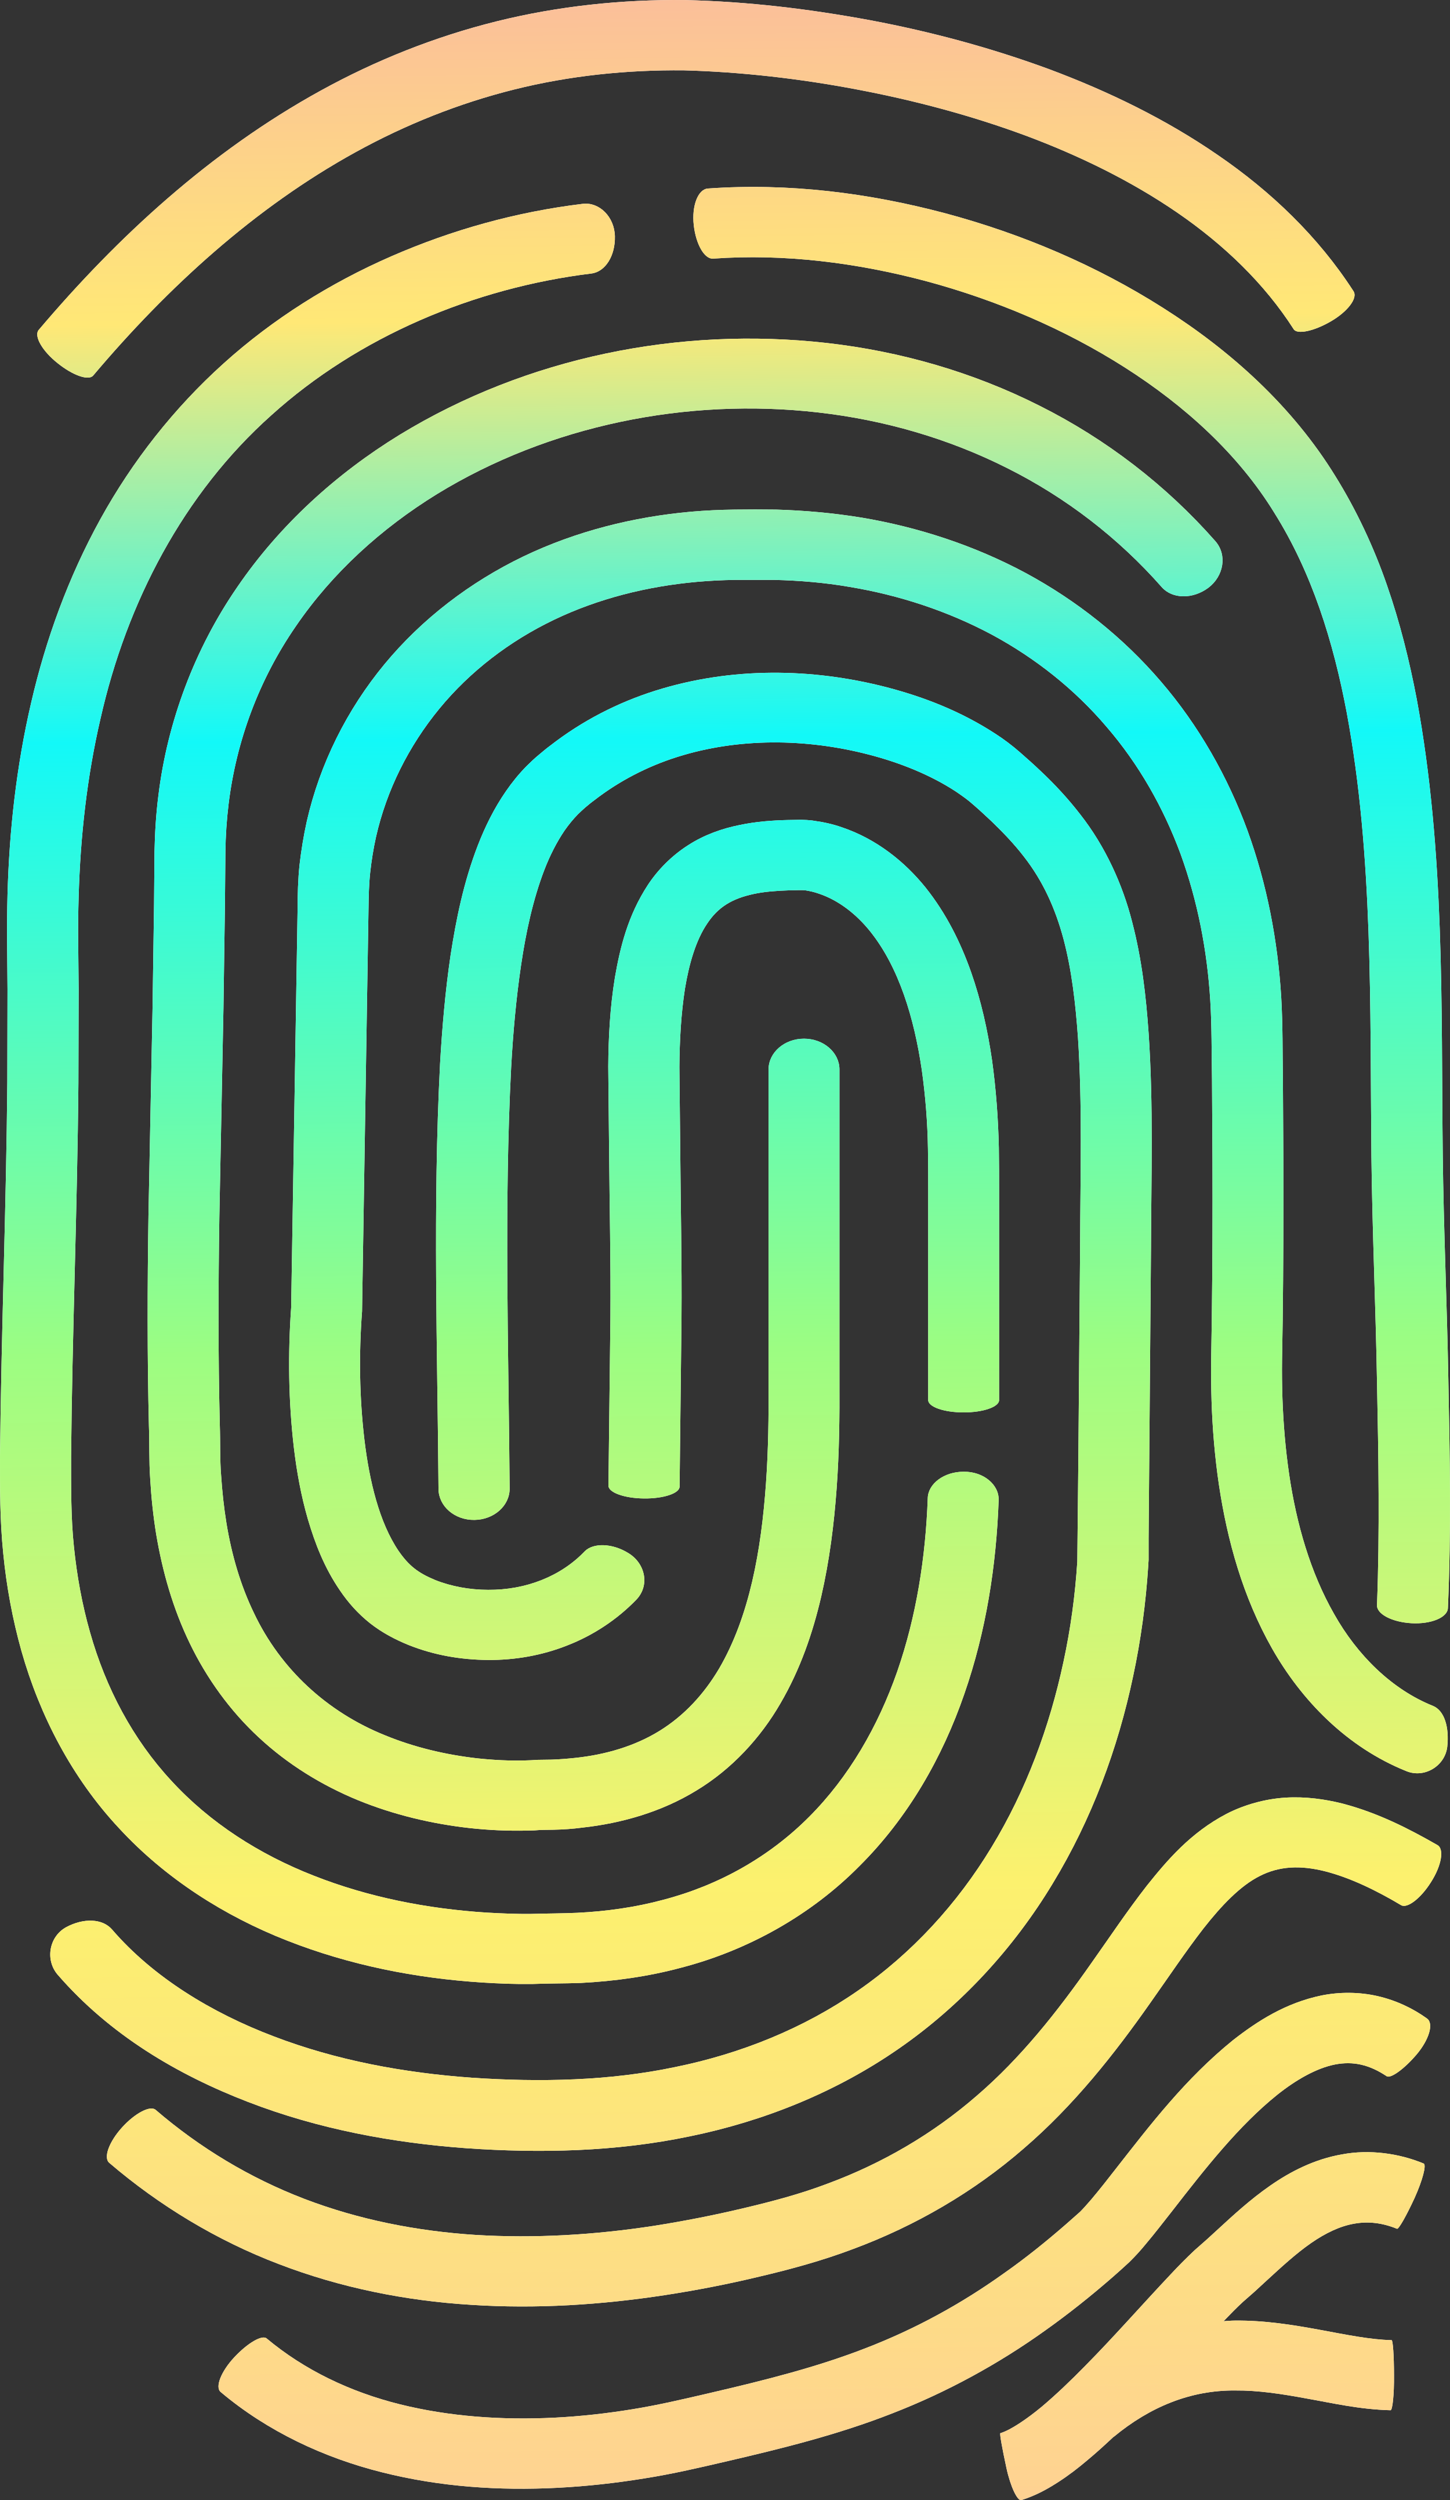 <svg width="29" height="50" viewBox="0 0 29 50" fill="white" xmlns="http://www.w3.org/2000/svg">
<rect x="0" y="0" width="29" height="50" fill="#333333" stroke="none"/>
<path d="M28.657 34.114C27.841 33.787 27.145 33.103 26.681 32.275C26.208 31.446 25.929 30.477 25.783 29.483C25.71 28.985 25.667 28.476 25.649 27.966C25.641 27.711 25.637 27.451 25.641 27.197L25.654 26.398C25.667 25.323 25.671 24.252 25.667 23.181L25.658 21.575C25.649 21.035 25.658 20.517 25.624 19.934C25.555 18.813 25.34 17.682 24.949 16.607C24.554 15.532 23.974 14.508 23.217 13.628C22.461 12.745 21.533 12.009 20.51 11.457C19.487 10.909 18.37 10.543 17.236 10.352C16.669 10.259 16.093 10.208 15.521 10.191C15.225 10.187 14.976 10.187 14.688 10.191C14.4 10.195 14.112 10.208 13.824 10.233C12.677 10.335 11.525 10.62 10.463 11.13C9.406 11.64 8.444 12.371 7.692 13.28C6.94 14.189 6.398 15.273 6.136 16.424C6.072 16.713 6.025 17.002 5.99 17.3C5.96 17.589 5.952 17.903 5.952 18.167L5.823 26.151C5.758 27.061 5.767 28.012 5.878 28.956C5.934 29.427 6.02 29.908 6.158 30.384C6.3 30.864 6.484 31.348 6.802 31.811C6.961 32.045 7.15 32.262 7.4 32.462C7.649 32.657 7.907 32.789 8.165 32.895C8.684 33.103 9.217 33.192 9.759 33.197C10.296 33.201 10.842 33.107 11.353 32.903C11.864 32.704 12.341 32.389 12.724 31.994C13.003 31.705 12.904 31.267 12.573 31.063C12.242 30.855 11.864 30.855 11.697 31.021C11.211 31.531 10.507 31.799 9.763 31.794C9.398 31.794 9.02 31.726 8.697 31.595C8.358 31.454 8.177 31.31 7.975 31.021C7.584 30.447 7.387 29.614 7.288 28.79C7.189 27.949 7.176 27.099 7.241 26.224L7.37 18.184C7.374 17.912 7.378 17.691 7.404 17.449C7.43 17.211 7.468 16.973 7.52 16.739C7.731 15.804 8.173 14.92 8.788 14.172C9.402 13.425 10.193 12.821 11.078 12.396C11.963 11.971 12.943 11.725 13.944 11.636C14.193 11.614 14.447 11.601 14.7 11.597H15.487C15.994 11.61 16.501 11.652 16.995 11.738C17.988 11.903 18.955 12.222 19.831 12.689C20.708 13.161 21.494 13.786 22.13 14.534C22.775 15.281 23.269 16.152 23.613 17.083C23.952 18.018 24.145 19.012 24.206 20.019C24.236 20.508 24.231 21.056 24.24 21.587L24.249 23.185C24.253 24.252 24.249 25.314 24.236 26.381L24.223 27.184C24.218 27.46 24.223 27.741 24.231 28.017C24.249 28.573 24.296 29.134 24.378 29.691C24.545 30.804 24.855 31.934 25.443 32.971C26.028 34 26.93 34.939 28.125 35.419C28.485 35.568 28.898 35.321 28.945 34.935C28.988 34.544 28.89 34.208 28.657 34.114Z" />
<path d="M28.657 34.114C27.841 33.787 27.145 33.103 26.681 32.275C26.208 31.446 25.929 30.477 25.783 29.483C25.71 28.985 25.667 28.476 25.649 27.966C25.641 27.711 25.637 27.451 25.641 27.197L25.654 26.398C25.667 25.323 25.671 24.252 25.667 23.181L25.658 21.575C25.649 21.035 25.658 20.517 25.624 19.934C25.555 18.813 25.34 17.682 24.949 16.607C24.554 15.532 23.974 14.508 23.217 13.628C22.461 12.745 21.533 12.009 20.51 11.457C19.487 10.909 18.37 10.543 17.236 10.352C16.669 10.259 16.093 10.208 15.521 10.191C15.225 10.187 14.976 10.187 14.688 10.191C14.4 10.195 14.112 10.208 13.824 10.233C12.677 10.335 11.525 10.62 10.463 11.13C9.406 11.64 8.444 12.371 7.692 13.28C6.94 14.189 6.398 15.273 6.136 16.424C6.072 16.713 6.025 17.002 5.99 17.3C5.96 17.589 5.952 17.903 5.952 18.167L5.823 26.151C5.758 27.061 5.767 28.012 5.878 28.956C5.934 29.427 6.02 29.908 6.158 30.384C6.3 30.864 6.484 31.348 6.802 31.811C6.961 32.045 7.15 32.262 7.4 32.462C7.649 32.657 7.907 32.789 8.165 32.895C8.684 33.103 9.217 33.192 9.759 33.197C10.296 33.201 10.842 33.107 11.353 32.903C11.864 32.704 12.341 32.389 12.724 31.994C13.003 31.705 12.904 31.267 12.573 31.063C12.242 30.855 11.864 30.855 11.697 31.021C11.211 31.531 10.507 31.799 9.763 31.794C9.398 31.794 9.02 31.726 8.697 31.595C8.358 31.454 8.177 31.31 7.975 31.021C7.584 30.447 7.387 29.614 7.288 28.79C7.189 27.949 7.176 27.099 7.241 26.224L7.37 18.184C7.374 17.912 7.378 17.691 7.404 17.449C7.43 17.211 7.468 16.973 7.52 16.739C7.731 15.804 8.173 14.92 8.788 14.172C9.402 13.425 10.193 12.821 11.078 12.396C11.963 11.971 12.943 11.725 13.944 11.636C14.193 11.614 14.447 11.601 14.7 11.597H15.487C15.994 11.61 16.501 11.652 16.995 11.738C17.988 11.903 18.955 12.222 19.831 12.689C20.708 13.161 21.494 13.786 22.13 14.534C22.775 15.281 23.269 16.152 23.613 17.083C23.952 18.018 24.145 19.012 24.206 20.019C24.236 20.508 24.231 21.056 24.24 21.587L24.249 23.185C24.253 24.252 24.249 25.314 24.236 26.381L24.223 27.184C24.218 27.46 24.223 27.741 24.231 28.017C24.249 28.573 24.296 29.134 24.378 29.691C24.545 30.804 24.855 31.934 25.443 32.971C26.028 34 26.93 34.939 28.125 35.419C28.485 35.568 28.898 35.321 28.945 34.935C28.988 34.544 28.89 34.208 28.657 34.114Z" fill="url(#paint0_linear_369_479)"/>
<path d="M12.879 29.967C13.27 29.971 13.592 29.865 13.592 29.729L13.63 26.368C13.639 25.246 13.613 24.124 13.605 23.003L13.588 21.337C13.592 20.801 13.622 20.27 13.699 19.773C13.781 19.276 13.918 18.804 14.142 18.473C14.361 18.141 14.64 17.971 15.074 17.878C15.289 17.831 15.534 17.814 15.792 17.805L15.99 17.801H16.05L16.106 17.805C16.192 17.818 16.29 17.84 16.381 17.873C16.763 18.001 17.12 18.273 17.403 18.626C17.979 19.344 18.284 20.364 18.435 21.392C18.508 21.91 18.551 22.442 18.559 22.981C18.564 23.245 18.564 23.521 18.564 23.806V28C18.564 28.136 18.881 28.246 19.273 28.246C19.664 28.246 19.982 28.136 19.982 28V23.806C19.982 23.529 19.982 23.245 19.977 22.951C19.964 22.369 19.921 21.783 19.84 21.197C19.754 20.61 19.625 20.019 19.419 19.433C19.212 18.851 18.929 18.273 18.512 17.75C18.095 17.232 17.528 16.777 16.836 16.544C16.664 16.484 16.484 16.442 16.29 16.416C16.243 16.407 16.192 16.403 16.136 16.399L16.041 16.395H15.981L15.753 16.399C15.444 16.407 15.122 16.429 14.782 16.501C14.447 16.569 14.086 16.692 13.759 16.905C13.433 17.113 13.153 17.398 12.956 17.699C12.556 18.311 12.402 18.949 12.298 19.548C12.2 20.151 12.169 20.746 12.165 21.328L12.182 23.02C12.191 24.137 12.217 25.25 12.208 26.364L12.169 29.712C12.169 29.848 12.487 29.963 12.879 29.967Z" />
<path d="M12.879 29.967C13.27 29.971 13.592 29.865 13.592 29.729L13.63 26.368C13.639 25.246 13.613 24.124 13.605 23.003L13.588 21.337C13.592 20.801 13.622 20.27 13.699 19.773C13.781 19.276 13.918 18.804 14.142 18.473C14.361 18.141 14.64 17.971 15.074 17.878C15.289 17.831 15.534 17.814 15.792 17.805L15.99 17.801H16.05L16.106 17.805C16.192 17.818 16.29 17.84 16.381 17.873C16.763 18.001 17.12 18.273 17.403 18.626C17.979 19.344 18.284 20.364 18.435 21.392C18.508 21.91 18.551 22.442 18.559 22.981C18.564 23.245 18.564 23.521 18.564 23.806V28C18.564 28.136 18.881 28.246 19.273 28.246C19.664 28.246 19.982 28.136 19.982 28V23.806C19.982 23.529 19.982 23.245 19.977 22.951C19.964 22.369 19.921 21.783 19.84 21.197C19.754 20.61 19.625 20.019 19.419 19.433C19.212 18.851 18.929 18.273 18.512 17.75C18.095 17.232 17.528 16.777 16.836 16.544C16.664 16.484 16.484 16.442 16.29 16.416C16.243 16.407 16.192 16.403 16.136 16.399L16.041 16.395H15.981L15.753 16.399C15.444 16.407 15.122 16.429 14.782 16.501C14.447 16.569 14.086 16.692 13.759 16.905C13.433 17.113 13.153 17.398 12.956 17.699C12.556 18.311 12.402 18.949 12.298 19.548C12.2 20.151 12.169 20.746 12.165 21.328L12.182 23.02C12.191 24.137 12.217 25.25 12.208 26.364L12.169 29.712C12.169 29.848 12.487 29.963 12.879 29.967Z" fill="url(#paint1_linear_369_479)"/>
<path d="M4.469 20.168L4.499 18.082L4.508 17.041C4.512 16.718 4.533 16.399 4.572 16.08C4.727 14.806 5.187 13.582 5.917 12.524C6.643 11.461 7.623 10.569 8.74 9.881C10.979 8.508 13.738 7.947 16.368 8.249C17.683 8.398 18.972 8.771 20.145 9.362C21.318 9.949 22.371 10.76 23.235 11.742C23.445 11.98 23.853 11.988 24.167 11.755C24.476 11.521 24.549 11.096 24.305 10.82C23.325 9.706 22.122 8.78 20.789 8.113C19.457 7.441 18.005 7.025 16.535 6.859C13.592 6.528 10.541 7.14 7.993 8.695C6.725 9.473 5.591 10.501 4.744 11.742C3.893 12.978 3.347 14.432 3.167 15.915C3.12 16.284 3.098 16.658 3.09 17.028L3.081 18.073L3.051 20.151L2.969 24.316C2.948 25.709 2.944 27.112 2.978 28.51C2.991 28.828 2.978 29.211 3.004 29.576C3.025 29.946 3.064 30.316 3.124 30.685C3.249 31.425 3.455 32.16 3.794 32.861C4.13 33.558 4.598 34.212 5.178 34.748C5.758 35.287 6.437 35.704 7.159 36.001C7.877 36.294 8.633 36.473 9.389 36.558C9.767 36.6 10.15 36.617 10.537 36.609L10.687 36.605L10.812 36.596L11.069 36.592C11.263 36.588 11.456 36.575 11.649 36.549C12.423 36.464 13.226 36.239 13.931 35.806C14.64 35.377 15.212 34.752 15.607 34.068C16.007 33.384 16.256 32.653 16.424 31.93C16.591 31.204 16.681 30.481 16.733 29.763C16.785 29.049 16.793 28.323 16.789 27.634V21.388C16.789 21.048 16.471 20.772 16.08 20.772C15.689 20.772 15.371 21.048 15.371 21.388V27.634C15.375 28.331 15.367 28.998 15.319 29.67C15.225 30.995 14.993 32.321 14.383 33.367C14.077 33.885 13.678 34.314 13.188 34.616C12.698 34.918 12.114 35.092 11.495 35.156C11.34 35.172 11.185 35.185 11.026 35.19L10.756 35.194L10.618 35.202L10.502 35.206C10.188 35.215 9.866 35.198 9.548 35.164C8.912 35.092 8.285 34.943 7.705 34.705C6.54 34.238 5.608 33.375 5.079 32.258C4.809 31.701 4.632 31.089 4.529 30.46C4.478 30.146 4.443 29.823 4.422 29.5C4.396 29.172 4.409 28.858 4.396 28.484C4.362 27.103 4.366 25.73 4.387 24.345L4.469 20.168Z" />
<path d="M4.469 20.168L4.499 18.082L4.508 17.041C4.512 16.718 4.533 16.399 4.572 16.08C4.727 14.806 5.187 13.582 5.917 12.524C6.643 11.461 7.623 10.569 8.74 9.881C10.979 8.508 13.738 7.947 16.368 8.249C17.683 8.398 18.972 8.771 20.145 9.362C21.318 9.949 22.371 10.76 23.235 11.742C23.445 11.98 23.853 11.988 24.167 11.755C24.476 11.521 24.549 11.096 24.305 10.82C23.325 9.706 22.122 8.78 20.789 8.113C19.457 7.441 18.005 7.025 16.535 6.859C13.592 6.528 10.541 7.14 7.993 8.695C6.725 9.473 5.591 10.501 4.744 11.742C3.893 12.978 3.347 14.432 3.167 15.915C3.12 16.284 3.098 16.658 3.09 17.028L3.081 18.073L3.051 20.151L2.969 24.316C2.948 25.709 2.944 27.112 2.978 28.51C2.991 28.828 2.978 29.211 3.004 29.576C3.025 29.946 3.064 30.316 3.124 30.685C3.249 31.425 3.455 32.16 3.794 32.861C4.13 33.558 4.598 34.212 5.178 34.748C5.758 35.287 6.437 35.704 7.159 36.001C7.877 36.294 8.633 36.473 9.389 36.558C9.767 36.6 10.15 36.617 10.537 36.609L10.687 36.605L10.812 36.596L11.069 36.592C11.263 36.588 11.456 36.575 11.649 36.549C12.423 36.464 13.226 36.239 13.931 35.806C14.64 35.377 15.212 34.752 15.607 34.068C16.007 33.384 16.256 32.653 16.424 31.93C16.591 31.204 16.681 30.481 16.733 29.763C16.785 29.049 16.793 28.323 16.789 27.634V21.388C16.789 21.048 16.471 20.772 16.08 20.772C15.689 20.772 15.371 21.048 15.371 21.388V27.634C15.375 28.331 15.367 28.998 15.319 29.67C15.225 30.995 14.993 32.321 14.383 33.367C14.077 33.885 13.678 34.314 13.188 34.616C12.698 34.918 12.114 35.092 11.495 35.156C11.34 35.172 11.185 35.185 11.026 35.19L10.756 35.194L10.618 35.202L10.502 35.206C10.188 35.215 9.866 35.198 9.548 35.164C8.912 35.092 8.285 34.943 7.705 34.705C6.54 34.238 5.608 33.375 5.079 32.258C4.809 31.701 4.632 31.089 4.529 30.46C4.478 30.146 4.443 29.823 4.422 29.5C4.396 29.172 4.409 28.858 4.396 28.484C4.362 27.103 4.366 25.73 4.387 24.345L4.469 20.168Z" fill="url(#paint2_linear_369_479)"/>
<path d="M9.338 42.962C10.803 43.063 12.311 43.034 13.794 42.724C15.272 42.422 16.716 41.844 17.971 40.973C19.225 40.106 20.274 38.959 21.052 37.671C21.834 36.384 22.358 34.969 22.663 33.52C22.818 32.797 22.916 32.062 22.964 31.327L22.968 31.255C22.968 31.238 22.972 31.216 22.972 31.195V30.762L23.02 24.94C23.024 23.534 23.071 22.119 22.972 20.657C22.921 19.93 22.839 19.187 22.642 18.434C22.452 17.687 22.104 16.922 21.606 16.288C21.361 15.97 21.095 15.685 20.82 15.426C20.682 15.294 20.544 15.171 20.403 15.048C20.244 14.908 20.072 14.78 19.9 14.669C19.212 14.223 18.482 13.939 17.73 13.743C16.235 13.357 14.627 13.335 13.111 13.811C12.354 14.049 11.637 14.419 11.009 14.908C10.928 14.967 10.854 15.031 10.777 15.095C10.695 15.162 10.61 15.243 10.532 15.32C10.377 15.477 10.24 15.647 10.12 15.821C9.879 16.169 9.699 16.539 9.557 16.905C9.273 17.64 9.123 18.379 9.011 19.106C8.904 19.832 8.843 20.555 8.801 21.273C8.654 24.141 8.749 26.963 8.77 29.78C8.775 30.124 9.093 30.401 9.488 30.396C9.879 30.392 10.197 30.112 10.193 29.763C10.171 26.942 10.081 24.116 10.223 21.349C10.261 20.661 10.322 19.973 10.421 19.305C10.519 18.638 10.661 17.988 10.885 17.402C10.996 17.113 11.134 16.841 11.293 16.607C11.374 16.492 11.46 16.386 11.555 16.288C11.602 16.242 11.649 16.199 11.701 16.152C11.761 16.102 11.821 16.051 11.886 16.004C12.38 15.621 12.943 15.328 13.549 15.137C14.756 14.755 16.114 14.763 17.373 15.09C18.001 15.252 18.611 15.498 19.118 15.83C19.242 15.915 19.358 15.995 19.466 16.093C19.595 16.203 19.715 16.318 19.835 16.429C20.072 16.658 20.291 16.888 20.48 17.134C20.858 17.619 21.107 18.167 21.271 18.783C21.434 19.399 21.511 20.066 21.559 20.746C21.649 22.102 21.606 23.508 21.602 24.923L21.567 29.155L21.546 31.229C21.503 31.901 21.413 32.568 21.271 33.226C20.991 34.539 20.519 35.81 19.831 36.94C19.144 38.075 18.237 39.065 17.154 39.813C16.071 40.565 14.816 41.071 13.502 41.338C12.187 41.614 10.812 41.644 9.436 41.551C8.07 41.453 6.721 41.202 5.47 40.722C4.228 40.251 3.06 39.537 2.243 38.589C2.05 38.364 1.672 38.355 1.328 38.538C0.98 38.725 0.898 39.197 1.156 39.494C2.2 40.697 3.549 41.491 4.959 42.035C6.377 42.583 7.864 42.855 9.338 42.962Z" />
<path d="M9.338 42.962C10.803 43.063 12.311 43.034 13.794 42.724C15.272 42.422 16.716 41.844 17.971 40.973C19.225 40.106 20.274 38.959 21.052 37.671C21.834 36.384 22.358 34.969 22.663 33.52C22.818 32.797 22.916 32.062 22.964 31.327L22.968 31.255C22.968 31.238 22.972 31.216 22.972 31.195V30.762L23.02 24.94C23.024 23.534 23.071 22.119 22.972 20.657C22.921 19.93 22.839 19.187 22.642 18.434C22.452 17.687 22.104 16.922 21.606 16.288C21.361 15.97 21.095 15.685 20.82 15.426C20.682 15.294 20.544 15.171 20.403 15.048C20.244 14.908 20.072 14.78 19.9 14.669C19.212 14.223 18.482 13.939 17.73 13.743C16.235 13.357 14.627 13.335 13.111 13.811C12.354 14.049 11.637 14.419 11.009 14.908C10.928 14.967 10.854 15.031 10.777 15.095C10.695 15.162 10.61 15.243 10.532 15.32C10.377 15.477 10.24 15.647 10.12 15.821C9.879 16.169 9.699 16.539 9.557 16.905C9.273 17.64 9.123 18.379 9.011 19.106C8.904 19.832 8.843 20.555 8.801 21.273C8.654 24.141 8.749 26.963 8.77 29.78C8.775 30.124 9.093 30.401 9.488 30.396C9.879 30.392 10.197 30.112 10.193 29.763C10.171 26.942 10.081 24.116 10.223 21.349C10.261 20.661 10.322 19.973 10.421 19.305C10.519 18.638 10.661 17.988 10.885 17.402C10.996 17.113 11.134 16.841 11.293 16.607C11.374 16.492 11.46 16.386 11.555 16.288C11.602 16.242 11.649 16.199 11.701 16.152C11.761 16.102 11.821 16.051 11.886 16.004C12.38 15.621 12.943 15.328 13.549 15.137C14.756 14.755 16.114 14.763 17.373 15.09C18.001 15.252 18.611 15.498 19.118 15.83C19.242 15.915 19.358 15.995 19.466 16.093C19.595 16.203 19.715 16.318 19.835 16.429C20.072 16.658 20.291 16.888 20.48 17.134C20.858 17.619 21.107 18.167 21.271 18.783C21.434 19.399 21.511 20.066 21.559 20.746C21.649 22.102 21.606 23.508 21.602 24.923L21.567 29.155L21.546 31.229C21.503 31.901 21.413 32.568 21.271 33.226C20.991 34.539 20.519 35.81 19.831 36.94C19.144 38.075 18.237 39.065 17.154 39.813C16.071 40.565 14.816 41.071 13.502 41.338C12.187 41.614 10.812 41.644 9.436 41.551C8.07 41.453 6.721 41.202 5.47 40.722C4.228 40.251 3.06 39.537 2.243 38.589C2.05 38.364 1.672 38.355 1.328 38.538C0.98 38.725 0.898 39.197 1.156 39.494C2.2 40.697 3.549 41.491 4.959 42.035C6.377 42.583 7.864 42.855 9.338 42.962Z" fill="url(#paint3_linear_369_479)"/>
<path d="M5.745 38.81C7 39.303 8.319 39.562 9.643 39.647C9.978 39.668 10.3 39.681 10.64 39.677C10.953 39.664 11.267 39.668 11.611 39.656C12.286 39.622 12.964 39.528 13.626 39.35C14.954 39.005 16.213 38.304 17.184 37.323C18.164 36.35 18.851 35.139 19.285 33.881C19.724 32.619 19.926 31.31 19.973 30.005C19.986 29.687 19.664 29.427 19.273 29.432C18.881 29.432 18.564 29.67 18.555 29.959C18.512 31.148 18.327 32.325 17.945 33.426C17.562 34.522 16.978 35.538 16.179 36.337C15.379 37.14 14.37 37.705 13.261 37.994C12.707 38.143 12.131 38.224 11.546 38.253C11.263 38.266 10.941 38.266 10.627 38.275C10.339 38.279 10.034 38.266 9.737 38.249C8.543 38.173 7.361 37.939 6.274 37.51C5.187 37.085 4.198 36.452 3.429 35.614C2.656 34.782 2.114 33.753 1.801 32.644C1.642 32.087 1.538 31.514 1.478 30.927C1.418 30.362 1.422 29.746 1.422 29.134C1.444 26.665 1.547 24.163 1.568 21.66L1.573 19.782L1.564 18.842C1.56 18.541 1.564 18.239 1.573 17.937C1.607 16.73 1.74 15.532 2.011 14.368C2.535 12.048 3.67 9.872 5.427 8.304C7.168 6.732 9.475 5.759 11.826 5.47C12.109 5.436 12.307 5.113 12.298 4.726C12.29 4.339 11.989 4.038 11.658 4.076C10.326 4.237 9.045 4.594 7.825 5.126C6.609 5.657 5.462 6.375 4.473 7.267C3.481 8.16 2.647 9.222 2.007 10.382C1.367 11.542 0.915 12.787 0.623 14.053C0.327 15.324 0.185 16.611 0.15 17.895C0.142 18.218 0.138 18.536 0.142 18.855L0.15 19.786L0.146 21.647C0.125 24.133 0.026 26.61 5.31406e-05 29.126C5.31406e-05 29.759 -0.004 30.392 0.065 31.068C0.129 31.722 0.249 32.377 0.43 33.022C0.795 34.31 1.44 35.555 2.381 36.562C3.309 37.569 4.495 38.321 5.745 38.81Z" />
<path d="M5.745 38.81C7 39.303 8.319 39.562 9.643 39.647C9.978 39.668 10.3 39.681 10.64 39.677C10.953 39.664 11.267 39.668 11.611 39.656C12.286 39.622 12.964 39.528 13.626 39.35C14.954 39.005 16.213 38.304 17.184 37.323C18.164 36.35 18.851 35.139 19.285 33.881C19.724 32.619 19.926 31.31 19.973 30.005C19.986 29.687 19.664 29.427 19.273 29.432C18.881 29.432 18.564 29.67 18.555 29.959C18.512 31.148 18.327 32.325 17.945 33.426C17.562 34.522 16.978 35.538 16.179 36.337C15.379 37.14 14.37 37.705 13.261 37.994C12.707 38.143 12.131 38.224 11.546 38.253C11.263 38.266 10.941 38.266 10.627 38.275C10.339 38.279 10.034 38.266 9.737 38.249C8.543 38.173 7.361 37.939 6.274 37.51C5.187 37.085 4.198 36.452 3.429 35.614C2.656 34.782 2.114 33.753 1.801 32.644C1.642 32.087 1.538 31.514 1.478 30.927C1.418 30.362 1.422 29.746 1.422 29.134C1.444 26.665 1.547 24.163 1.568 21.66L1.573 19.782L1.564 18.842C1.56 18.541 1.564 18.239 1.573 17.937C1.607 16.73 1.74 15.532 2.011 14.368C2.535 12.048 3.67 9.872 5.427 8.304C7.168 6.732 9.475 5.759 11.826 5.47C12.109 5.436 12.307 5.113 12.298 4.726C12.29 4.339 11.989 4.038 11.658 4.076C10.326 4.237 9.045 4.594 7.825 5.126C6.609 5.657 5.462 6.375 4.473 7.267C3.481 8.16 2.647 9.222 2.007 10.382C1.367 11.542 0.915 12.787 0.623 14.053C0.327 15.324 0.185 16.611 0.15 17.895C0.142 18.218 0.138 18.536 0.142 18.855L0.15 19.786L0.146 21.647C0.125 24.133 0.026 26.61 5.31406e-05 29.126C5.31406e-05 29.759 -0.004 30.392 0.065 31.068C0.129 31.722 0.249 32.377 0.43 33.022C0.795 34.31 1.44 35.555 2.381 36.562C3.309 37.569 4.495 38.321 5.745 38.81Z" fill="url(#paint4_linear_369_479)"/>
<path d="M26.853 36.069C26.496 35.98 26.109 35.925 25.705 35.95C25.301 35.976 24.889 36.09 24.532 36.273C23.81 36.651 23.342 37.204 22.938 37.709C22.534 38.228 22.19 38.746 21.838 39.243C21.142 40.238 20.411 41.16 19.53 41.916C18.658 42.673 17.648 43.263 16.557 43.667C16.011 43.875 15.448 44.024 14.855 44.164C14.266 44.304 13.673 44.419 13.08 44.513C11.894 44.695 10.695 44.767 9.514 44.695C8.332 44.619 7.172 44.389 6.085 43.973C4.998 43.556 3.996 42.953 3.111 42.192C3.004 42.103 2.703 42.256 2.441 42.545C2.179 42.834 2.063 43.153 2.187 43.255C3.18 44.105 4.336 44.806 5.573 45.277C6.811 45.753 8.117 46.013 9.424 46.093C10.73 46.178 12.028 46.093 13.304 45.898C13.94 45.8 14.572 45.677 15.19 45.528C15.805 45.384 16.449 45.209 17.064 44.976C18.301 44.517 19.474 43.837 20.471 42.97C21.477 42.107 22.293 41.071 23.011 40.047C23.372 39.537 23.716 39.022 24.068 38.568C24.425 38.113 24.803 37.714 25.194 37.518C25.581 37.319 26.006 37.297 26.509 37.425C27.003 37.552 27.523 37.803 28.021 38.1C28.142 38.173 28.413 37.969 28.619 37.641C28.829 37.314 28.89 36.978 28.748 36.898C28.168 36.566 27.562 36.256 26.853 36.069Z" />
<path d="M26.853 36.069C26.496 35.98 26.109 35.925 25.705 35.95C25.301 35.976 24.889 36.09 24.532 36.273C23.81 36.651 23.342 37.204 22.938 37.709C22.534 38.228 22.19 38.746 21.838 39.243C21.142 40.238 20.411 41.16 19.53 41.916C18.658 42.673 17.648 43.263 16.557 43.667C16.011 43.875 15.448 44.024 14.855 44.164C14.266 44.304 13.673 44.419 13.08 44.513C11.894 44.695 10.695 44.767 9.514 44.695C8.332 44.619 7.172 44.389 6.085 43.973C4.998 43.556 3.996 42.953 3.111 42.192C3.004 42.103 2.703 42.256 2.441 42.545C2.179 42.834 2.063 43.153 2.187 43.255C3.18 44.105 4.336 44.806 5.573 45.277C6.811 45.753 8.117 46.013 9.424 46.093C10.73 46.178 12.028 46.093 13.304 45.898C13.94 45.8 14.572 45.677 15.19 45.528C15.805 45.384 16.449 45.209 17.064 44.976C18.301 44.517 19.474 43.837 20.471 42.97C21.477 42.107 22.293 41.071 23.011 40.047C23.372 39.537 23.716 39.022 24.068 38.568C24.425 38.113 24.803 37.714 25.194 37.518C25.581 37.319 26.006 37.297 26.509 37.425C27.003 37.552 27.523 37.803 28.021 38.1C28.142 38.173 28.413 37.969 28.619 37.641C28.829 37.314 28.89 36.978 28.748 36.898C28.168 36.566 27.562 36.256 26.853 36.069Z" fill="url(#paint5_linear_369_479)"/>
<path d="M28.967 27.596C28.941 26.092 28.872 24.575 28.855 23.096C28.821 20.109 28.902 17.049 28.335 13.981C28.189 13.216 28 12.451 27.738 11.699C27.48 10.951 27.128 10.199 26.711 9.528C25.847 8.121 24.614 7.016 23.269 6.162C21.92 5.304 20.446 4.679 18.912 4.267C17.378 3.859 15.779 3.655 14.159 3.77C13.961 3.783 13.832 4.114 13.875 4.501C13.918 4.888 14.09 5.185 14.262 5.172C15.68 5.07 17.137 5.253 18.538 5.627C19.934 6.005 21.288 6.579 22.495 7.348C23.703 8.117 24.773 9.09 25.491 10.263C26.238 11.457 26.664 12.821 26.934 14.249C27.467 17.113 27.398 20.104 27.428 23.117C27.446 24.643 27.514 26.13 27.54 27.634C27.57 29.13 27.596 30.63 27.54 32.1C27.532 32.279 27.841 32.44 28.232 32.462C28.623 32.483 28.95 32.347 28.958 32.16C29.027 30.613 28.997 29.109 28.967 27.596Z" />
<path d="M28.967 27.596C28.941 26.092 28.872 24.575 28.855 23.096C28.821 20.109 28.902 17.049 28.335 13.981C28.189 13.216 28 12.451 27.738 11.699C27.48 10.951 27.128 10.199 26.711 9.528C25.847 8.121 24.614 7.016 23.269 6.162C21.92 5.304 20.446 4.679 18.912 4.267C17.378 3.859 15.779 3.655 14.159 3.77C13.961 3.783 13.832 4.114 13.875 4.501C13.918 4.888 14.09 5.185 14.262 5.172C15.68 5.07 17.137 5.253 18.538 5.627C19.934 6.005 21.288 6.579 22.495 7.348C23.703 8.117 24.773 9.09 25.491 10.263C26.238 11.457 26.664 12.821 26.934 14.249C27.467 17.113 27.398 20.104 27.428 23.117C27.446 24.643 27.514 26.13 27.54 27.634C27.57 29.13 27.596 30.63 27.54 32.1C27.532 32.279 27.841 32.44 28.232 32.462C28.623 32.483 28.95 32.347 28.958 32.16C29.027 30.613 28.997 29.109 28.967 27.596Z" fill="url(#paint6_linear_369_479)"/>
<path d="M1.152 7.263C1.457 7.509 1.775 7.62 1.865 7.509C3.365 5.733 5.105 4.148 7.112 3.043C8.113 2.491 9.179 2.066 10.283 1.79C11.387 1.514 12.53 1.395 13.682 1.407C14.812 1.437 16.003 1.573 17.141 1.79C18.288 2.007 19.419 2.308 20.502 2.708C21.584 3.111 22.62 3.617 23.548 4.254C24.476 4.892 25.288 5.669 25.873 6.583C25.942 6.694 26.273 6.626 26.612 6.43C26.951 6.235 27.158 5.963 27.072 5.827C26.363 4.726 25.409 3.821 24.36 3.103C23.312 2.38 22.169 1.828 21 1.39C19.827 0.957 18.624 0.634 17.408 0.405C16.183 0.179 14.971 0.031 13.695 0.001C12.44 -0.012 11.168 0.12 9.935 0.426C8.702 0.732 7.52 1.203 6.416 1.811C4.207 3.026 2.351 4.735 0.769 6.604C0.679 6.728 0.847 7.021 1.152 7.263Z" />
<path d="M1.152 7.263C1.457 7.509 1.775 7.62 1.865 7.509C3.365 5.733 5.105 4.148 7.112 3.043C8.113 2.491 9.179 2.066 10.283 1.79C11.387 1.514 12.53 1.395 13.682 1.407C14.812 1.437 16.003 1.573 17.141 1.79C18.288 2.007 19.419 2.308 20.502 2.708C21.584 3.111 22.62 3.617 23.548 4.254C24.476 4.892 25.288 5.669 25.873 6.583C25.942 6.694 26.273 6.626 26.612 6.43C26.951 6.235 27.158 5.963 27.072 5.827C26.363 4.726 25.409 3.821 24.36 3.103C23.312 2.38 22.169 1.828 21 1.39C19.827 0.957 18.624 0.634 17.408 0.405C16.183 0.179 14.971 0.031 13.695 0.001C12.44 -0.012 11.168 0.12 9.935 0.426C8.702 0.732 7.52 1.203 6.416 1.811C4.207 3.026 2.351 4.735 0.769 6.604C0.679 6.728 0.847 7.021 1.152 7.263Z" fill="url(#paint7_linear_369_479)"/>
<path d="M27.553 39.919C27.183 39.834 26.788 39.834 26.431 39.906C25.71 40.055 25.147 40.42 24.661 40.799C23.707 41.572 23.007 42.49 22.328 43.357C22.16 43.574 21.993 43.786 21.829 43.981C21.748 44.075 21.666 44.168 21.602 44.232L21.318 44.483C20.918 44.831 20.506 45.163 20.076 45.464C19.221 46.076 18.301 46.578 17.322 46.956C16.342 47.338 15.306 47.598 14.232 47.848C13.682 47.976 13.179 48.095 12.655 48.18C12.135 48.265 11.607 48.324 11.082 48.35C10.034 48.401 8.985 48.328 7.997 48.082C7.009 47.836 6.089 47.398 5.333 46.765C5.242 46.688 4.955 46.854 4.688 47.139C4.422 47.423 4.297 47.738 4.413 47.836C5.35 48.626 6.484 49.153 7.64 49.442C8.801 49.735 9.987 49.812 11.151 49.752C11.731 49.722 12.311 49.658 12.883 49.565C13.454 49.476 14.03 49.34 14.559 49.217C15.637 48.966 16.759 48.69 17.842 48.265C18.929 47.844 19.964 47.279 20.901 46.608C21.374 46.272 21.821 45.915 22.255 45.537L22.414 45.396L22.586 45.239C22.715 45.112 22.818 44.997 22.912 44.882C23.106 44.653 23.273 44.432 23.445 44.215C24.115 43.352 24.777 42.511 25.542 41.895C25.92 41.593 26.328 41.36 26.698 41.287C27.067 41.215 27.39 41.292 27.733 41.521C27.811 41.572 28.077 41.385 28.331 41.088C28.58 40.794 28.683 40.463 28.537 40.365C28.262 40.166 27.923 40.004 27.553 39.919Z" />
<path d="M27.553 39.919C27.183 39.834 26.788 39.834 26.431 39.906C25.71 40.055 25.147 40.42 24.661 40.799C23.707 41.572 23.007 42.49 22.328 43.357C22.16 43.574 21.993 43.786 21.829 43.981C21.748 44.075 21.666 44.168 21.602 44.232L21.318 44.483C20.918 44.831 20.506 45.163 20.076 45.464C19.221 46.076 18.301 46.578 17.322 46.956C16.342 47.338 15.306 47.598 14.232 47.848C13.682 47.976 13.179 48.095 12.655 48.18C12.135 48.265 11.607 48.324 11.082 48.35C10.034 48.401 8.985 48.328 7.997 48.082C7.009 47.836 6.089 47.398 5.333 46.765C5.242 46.688 4.955 46.854 4.688 47.139C4.422 47.423 4.297 47.738 4.413 47.836C5.35 48.626 6.484 49.153 7.64 49.442C8.801 49.735 9.987 49.812 11.151 49.752C11.731 49.722 12.311 49.658 12.883 49.565C13.454 49.476 14.03 49.34 14.559 49.217C15.637 48.966 16.759 48.69 17.842 48.265C18.929 47.844 19.964 47.279 20.901 46.608C21.374 46.272 21.821 45.915 22.255 45.537L22.414 45.396L22.586 45.239C22.715 45.112 22.818 44.997 22.912 44.882C23.106 44.653 23.273 44.432 23.445 44.215C24.115 43.352 24.777 42.511 25.542 41.895C25.92 41.593 26.328 41.36 26.698 41.287C27.067 41.215 27.39 41.292 27.733 41.521C27.811 41.572 28.077 41.385 28.331 41.088C28.58 40.794 28.683 40.463 28.537 40.365C28.262 40.166 27.923 40.004 27.553 39.919Z" fill="url(#paint8_linear_369_479)"/>
<path d="M26.835 43.085C26.281 43.182 25.8 43.433 25.404 43.709C25.005 43.986 24.67 44.296 24.36 44.581L24.137 44.785L23.892 45.001C23.72 45.163 23.565 45.32 23.415 45.481C22.822 46.11 22.276 46.735 21.7 47.317C21.417 47.606 21.125 47.886 20.832 48.133C20.544 48.371 20.218 48.596 20.007 48.66C19.99 48.668 20.046 48.974 20.128 49.353C20.209 49.731 20.351 50.024 20.428 49.998C20.734 49.901 20.961 49.769 21.172 49.633C21.382 49.497 21.567 49.353 21.743 49.204C21.928 49.051 22.104 48.889 22.272 48.732H22.276C22.994 48.137 23.81 47.797 24.708 47.806C25.16 47.802 25.632 47.874 26.135 47.967C26.642 48.056 27.179 48.184 27.811 48.201C27.85 48.201 27.884 47.886 27.88 47.5C27.88 47.113 27.858 46.799 27.832 46.799C26.982 46.782 25.894 46.395 24.695 46.408C24.622 46.408 24.545 46.416 24.472 46.42C24.601 46.285 24.734 46.149 24.859 46.034L25.087 45.834L25.327 45.613C25.637 45.328 25.924 45.065 26.217 44.861C26.509 44.657 26.805 44.517 27.085 44.47C27.364 44.419 27.648 44.453 27.94 44.572C27.974 44.585 28.129 44.309 28.292 43.956C28.451 43.603 28.533 43.293 28.473 43.267C27.983 43.064 27.39 42.979 26.835 43.085Z" />
<path d="M26.835 43.085C26.281 43.182 25.8 43.433 25.404 43.709C25.005 43.986 24.67 44.296 24.36 44.581L24.137 44.785L23.892 45.001C23.72 45.163 23.565 45.32 23.415 45.481C22.822 46.11 22.276 46.735 21.7 47.317C21.417 47.606 21.125 47.886 20.832 48.133C20.544 48.371 20.218 48.596 20.007 48.66C19.99 48.668 20.046 48.974 20.128 49.353C20.209 49.731 20.351 50.024 20.428 49.998C20.734 49.901 20.961 49.769 21.172 49.633C21.382 49.497 21.567 49.353 21.743 49.204C21.928 49.051 22.104 48.889 22.272 48.732H22.276C22.994 48.137 23.81 47.797 24.708 47.806C25.16 47.802 25.632 47.874 26.135 47.967C26.642 48.056 27.179 48.184 27.811 48.201C27.85 48.201 27.884 47.886 27.88 47.5C27.88 47.113 27.858 46.799 27.832 46.799C26.982 46.782 25.894 46.395 24.695 46.408C24.622 46.408 24.545 46.416 24.472 46.42C24.601 46.285 24.734 46.149 24.859 46.034L25.087 45.834L25.327 45.613C25.637 45.328 25.924 45.065 26.217 44.861C26.509 44.657 26.805 44.517 27.085 44.47C27.364 44.419 27.648 44.453 27.94 44.572C27.974 44.585 28.129 44.309 28.292 43.956C28.451 43.603 28.533 43.293 28.473 43.267C27.983 43.064 27.39 42.979 26.835 43.085Z" fill="url(#paint9_linear_369_479)"/>
<defs>
<linearGradient id="paint0_linear_369_479" x1="12" y1="3.85319e-08" x2="12.5" y2="50" gradientUnits="userSpaceOnUse">
<stop stop-color="#FBBF9A"/>
<stop offset="0.128" stop-color="#FFE876"/>
<stop offset="0.295" stop-color="#12F9F8"/>
<stop offset="0.54" stop-color="#9CFD82"/>
<stop offset="0.753" stop-color="#FCF16E"/>
<stop offset="1" stop-color="#FED292"/>
</linearGradient>
<linearGradient id="paint1_linear_369_479" x1="12" y1="3.85319e-08" x2="12.5" y2="50" gradientUnits="userSpaceOnUse">
<stop stop-color="#FBBF9A"/>
<stop offset="0.128" stop-color="#FFE876"/>
<stop offset="0.295" stop-color="#12F9F8"/>
<stop offset="0.54" stop-color="#9CFD82"/>
<stop offset="0.753" stop-color="#FCF16E"/>
<stop offset="1" stop-color="#FED292"/>
</linearGradient>
<linearGradient id="paint2_linear_369_479" x1="12" y1="3.85319e-08" x2="12.5" y2="50" gradientUnits="userSpaceOnUse">
<stop stop-color="#FBBF9A"/>
<stop offset="0.128" stop-color="#FFE876"/>
<stop offset="0.295" stop-color="#12F9F8"/>
<stop offset="0.54" stop-color="#9CFD82"/>
<stop offset="0.753" stop-color="#FCF16E"/>
<stop offset="1" stop-color="#FED292"/>
</linearGradient>
<linearGradient id="paint3_linear_369_479" x1="12" y1="3.85319e-08" x2="12.5" y2="50" gradientUnits="userSpaceOnUse">
<stop stop-color="#FBBF9A"/>
<stop offset="0.128" stop-color="#FFE876"/>
<stop offset="0.295" stop-color="#12F9F8"/>
<stop offset="0.54" stop-color="#9CFD82"/>
<stop offset="0.753" stop-color="#FCF16E"/>
<stop offset="1" stop-color="#FED292"/>
</linearGradient>
<linearGradient id="paint4_linear_369_479" x1="12" y1="3.85319e-08" x2="12.5" y2="50" gradientUnits="userSpaceOnUse">
<stop stop-color="#FBBF9A"/>
<stop offset="0.128" stop-color="#FFE876"/>
<stop offset="0.295" stop-color="#12F9F8"/>
<stop offset="0.54" stop-color="#9CFD82"/>
<stop offset="0.753" stop-color="#FCF16E"/>
<stop offset="1" stop-color="#FED292"/>
</linearGradient>
<linearGradient id="paint5_linear_369_479" x1="12" y1="3.85319e-08" x2="12.5" y2="50" gradientUnits="userSpaceOnUse">
<stop stop-color="#FBBF9A"/>
<stop offset="0.128" stop-color="#FFE876"/>
<stop offset="0.295" stop-color="#12F9F8"/>
<stop offset="0.54" stop-color="#9CFD82"/>
<stop offset="0.753" stop-color="#FCF16E"/>
<stop offset="1" stop-color="#FED292"/>
</linearGradient>
<linearGradient id="paint6_linear_369_479" x1="12" y1="3.85319e-08" x2="12.5" y2="50" gradientUnits="userSpaceOnUse">
<stop stop-color="#FBBF9A"/>
<stop offset="0.128" stop-color="#FFE876"/>
<stop offset="0.295" stop-color="#12F9F8"/>
<stop offset="0.54" stop-color="#9CFD82"/>
<stop offset="0.753" stop-color="#FCF16E"/>
<stop offset="1" stop-color="#FED292"/>
</linearGradient>
<linearGradient id="paint7_linear_369_479" x1="12" y1="3.85319e-08" x2="12.5" y2="50" gradientUnits="userSpaceOnUse">
<stop stop-color="#FBBF9A"/>
<stop offset="0.128" stop-color="#FFE876"/>
<stop offset="0.295" stop-color="#12F9F8"/>
<stop offset="0.54" stop-color="#9CFD82"/>
<stop offset="0.753" stop-color="#FCF16E"/>
<stop offset="1" stop-color="#FED292"/>
</linearGradient>
<linearGradient id="paint8_linear_369_479" x1="12" y1="3.85319e-08" x2="12.5" y2="50" gradientUnits="userSpaceOnUse">
<stop stop-color="#FBBF9A"/>
<stop offset="0.128" stop-color="#FFE876"/>
<stop offset="0.295" stop-color="#12F9F8"/>
<stop offset="0.54" stop-color="#9CFD82"/>
<stop offset="0.753" stop-color="#FCF16E"/>
<stop offset="1" stop-color="#FED292"/>
</linearGradient>
<linearGradient id="paint9_linear_369_479" x1="12" y1="3.85319e-08" x2="12.5" y2="50" gradientUnits="userSpaceOnUse">
<stop stop-color="#FBBF9A"/>
<stop offset="0.128" stop-color="#FFE876"/>
<stop offset="0.295" stop-color="#12F9F8"/>
<stop offset="0.54" stop-color="#9CFD82"/>
<stop offset="0.753" stop-color="#FCF16E"/>
<stop offset="1" stop-color="#FED292"/>
</linearGradient>
</defs>
</svg>
